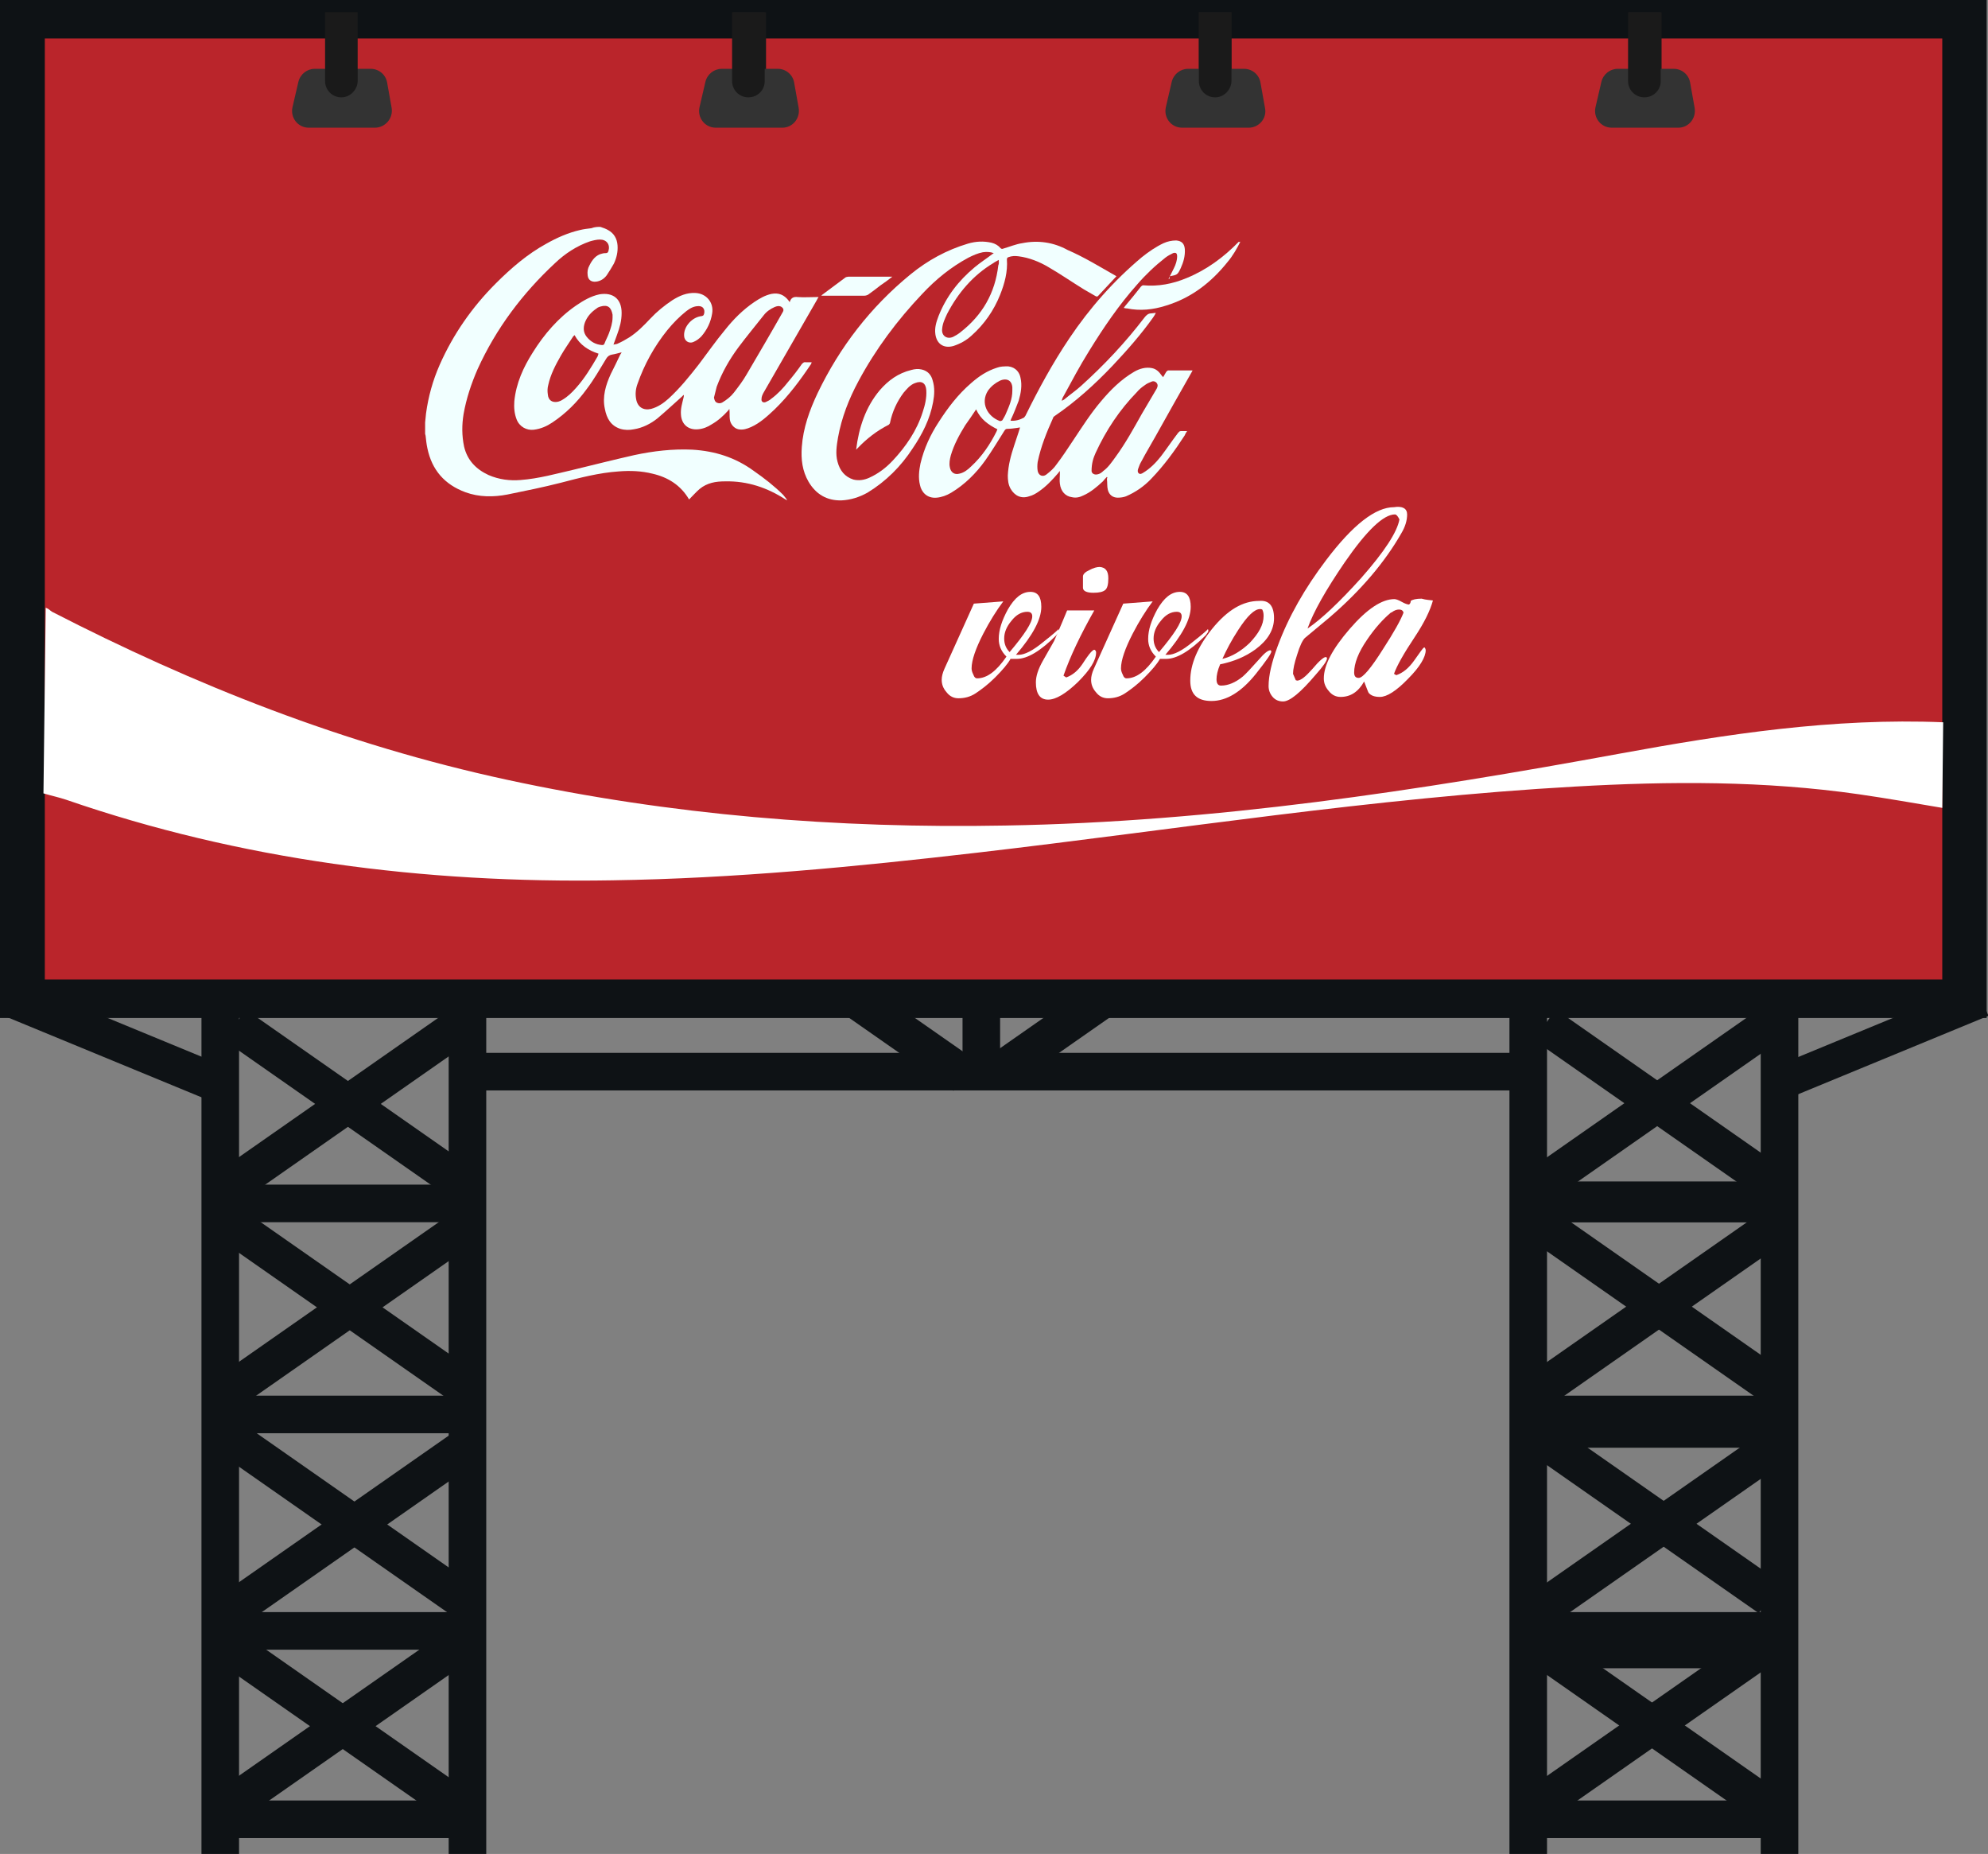 <?xml version="1.0" encoding="utf-8"?>
<!-- Generator: Adobe Illustrator 18.0.0, SVG Export Plug-In . SVG Version: 6.00 Build 0)  -->
<!DOCTYPE svg PUBLIC "-//W3C//DTD SVG 1.1//EN" "http://www.w3.org/Graphics/SVG/1.1/DTD/svg11.dtd">
<svg version="1.1" id="Layer_1" xmlns="http://www.w3.org/2000/svg" xmlns:xlink="http://www.w3.org/1999/xlink" x="0px" y="0px"
	 viewBox="0 0 439.1 409.4" enable-background="new 0 0 439.1 409.4" xml:space="preserve">
<rect x="0" y="0" width="439.1" height="409.4" fill="#808080" stroke="none"/>
<rect x="0" y="0" fill="#0E1215" width="438.8" height="224.8"/>
<rect x="9.9" y="8.5" fill="#BA252B" width="419.1" height="207.8"/>
<rect x="44.5" y="219.4" fill="#0E1215" width="8.3" height="190"/>
<rect x="44.9" y="308.2" fill="#0E1215" width="58.1" height="8.3"/>
<rect x="72.8" y="213.1" transform="matrix(0.573 -0.82 0.82 0.573 -166.939 167.327)" fill="#0E1215" width="8.3" height="61.2"/>
<rect x="21.6" y="204.1" transform="matrix(0.381 -0.924 0.924 0.381 -196.767 166.184)" fill="#0E1215" width="8.3" height="51.9"/>
<rect x="412.4" y="206.2" transform="matrix(-0.381 -0.924 0.924 -0.381 362.725 701.69)" fill="#0E1215" width="7.6" height="46.6"/>
<rect x="72.8" y="213.1" transform="matrix(-0.573 -0.82 0.82 -0.573 -78.78 446.432)" fill="#0E1215" width="8.3" height="61.2"/>
<rect x="72.2" y="257.3" transform="matrix(-0.573 -0.82 0.82 -0.573 -117.318 517.833)" fill="#0E1215" width="8.3" height="64.4"/>
<rect x="72.2" y="306" transform="matrix(-0.573 -0.82 0.82 -0.573 -157.241 594.401)" fill="#0E1215" width="8.3" height="64.4"/>
<rect x="72.2" y="348.7" transform="matrix(-0.573 -0.82 0.82 -0.573 -192.294 661.632)" fill="#0E1215" width="8.3" height="64.4"/>
<rect x="72.2" y="257.4" transform="matrix(0.573 -0.82 0.82 0.573 -203.49 185.701)" fill="#0E1215" width="8.3" height="61.2"/>
<rect x="72.2" y="304.6" transform="matrix(0.573 -0.82 0.82 0.573 -242.195 205.882)" fill="#0E1215" width="8.3" height="61.2"/>
<rect x="72.2" y="350.9" transform="matrix(0.573 -0.82 0.82 0.573 -280.169 225.681)" fill="#0E1215" width="8.3" height="61.2"/>
<rect x="44.9" y="356" fill="#0E1215" width="58.1" height="8.3"/>
<rect x="44.9" y="397.6" fill="#0E1215" width="58.1" height="8.3"/>
<rect x="44.9" y="261.6" fill="#0E1215" width="58.1" height="8.3"/>
<rect x="106" y="232.5" fill="#0E1215" width="229.4" height="8.3"/>
<rect x="334.1" y="308.2" fill="#0E1215" width="58.1" height="8.3"/>
<rect x="362" y="213.1" transform="matrix(0.573 -0.82 0.82 0.573 -43.318 404.426)" fill="#0E1215" width="8.3" height="61.2"/>
<rect x="196.5" y="213.9" transform="matrix(0.573 -0.82 0.82 0.573 -101.82 262.374)" fill="#0E1215" width="8.3" height="29.8"/>
<rect x="228" y="213.9" transform="matrix(-0.573 -0.82 0.82 -0.573 177.476 550.194)" fill="#0E1215" width="8.3" height="29.8"/>
<rect x="362" y="213.1" transform="matrix(-0.573 -0.82 0.82 -0.573 375.962 683.53)" fill="#0E1215" width="8.3" height="61.2"/>
<rect x="361.4" y="257.3" transform="matrix(-0.573 -0.82 0.82 -0.573 337.424 754.931)" fill="#0E1215" width="8.3" height="64.4"/>
<rect x="361.4" y="306" transform="matrix(-0.573 -0.82 0.82 -0.573 297.502 831.5)" fill="#0E1215" width="8.3" height="64.4"/>
<rect x="361.4" y="348.7" transform="matrix(-0.573 -0.82 0.82 -0.573 262.448 898.731)" fill="#0E1215" width="8.3" height="64.4"/>
<rect x="361.4" y="257.4" transform="matrix(0.573 -0.82 0.82 0.573 -79.868 422.8)" fill="#0E1215" width="8.3" height="61.2"/>
<rect x="361.4" y="304.6" transform="matrix(0.573 -0.82 0.82 0.573 -118.573 442.98)" fill="#0E1215" width="8.3" height="61.2"/>
<rect x="361.4" y="350.9" transform="matrix(0.573 -0.82 0.82 0.573 -156.548 462.78)" fill="#0E1215" width="8.3" height="61.2"/>
<rect x="334.1" y="356" fill="#0E1215" width="58.1" height="8.3"/>
<rect x="334.1" y="397.6" fill="#0E1215" width="58.1" height="8.3"/>
<rect x="334.1" y="261.6" fill="#0E1215" width="58.1" height="8.3"/>
<rect x="339.5" y="309.3" fill="#0E1215" width="55.9" height="10.4"/>
<rect x="337" y="360.1" fill="#0E1215" width="58.1" height="8.3"/>
<rect x="341.6" y="260.9" fill="#0E1215" width="53.6" height="9"/>
<rect x="99.1" y="219.4" fill="#0E1215" width="8.3" height="190"/>
<rect x="212.6" y="219.4" fill="#0E1215" width="8.3" height="17.8"/>
<rect x="333.4" y="219.4" fill="#0E1215" width="8.3" height="190"/>
<rect x="388.9" y="219.4" fill="#0E1215" width="8.3" height="190"/>
<rect x="162" y="2.7" fill="#1A1A1A" width="7.2" height="18.8"/>
<rect x="264.8" y="2.7" fill="#1A1A1A" width="7.2" height="18.8"/>
<rect x="359.8" y="2.7" fill="#1A1A1A" width="7.2" height="18.8"/>
<path fill="#333333" d="M82.8,28.2H68.2c-2.4,0-4.1-2.2-3.6-4.5l1.3-5.6c0.4-1.7,1.9-2.9,3.6-2.9h12.4c1.8,0,3.3,1.3,3.6,3l1,5.6
	C86.9,26.1,85.1,28.2,82.8,28.2z"/>
<path fill="#1A1A1A" d="M75.4,21.5L75.4,21.5c-2,0-3.6-1.6-3.6-3.6V2.7h7.2l0,15.3C78.9,19.9,77.3,21.5,75.4,21.5z"/>
<path fill="#333333" d="M172.8,28.2h-14.7c-2.4,0-4.1-2.2-3.6-4.5l1.3-5.6c0.4-1.7,1.9-2.9,3.6-2.9h12.4c1.8,0,3.3,1.3,3.6,3l1,5.6
	C176.8,26.1,175.1,28.2,172.8,28.2z"/>
<path fill="#1A1A1A" d="M165.3,21.5L165.3,21.5c-2,0-3.6-1.6-3.6-3.6V2.7h7.2v15.3C168.9,19.9,167.3,21.5,165.3,21.5z"/>
<path fill="#333333" d="M275.8,28.2h-14.7c-2.4,0-4.1-2.2-3.6-4.5l1.3-5.6c0.4-1.7,1.9-2.9,3.6-2.9h12.4c1.8,0,3.3,1.3,3.6,3l1,5.6
	C279.9,26.1,278.1,28.2,275.8,28.2z"/>
<path fill="#1A1A1A" d="M268.4,21.5L268.4,21.5c-2,0-3.6-1.6-3.6-3.6V2.7h7.2v15.3C271.9,19.9,270.3,21.5,268.4,21.5z"/>
<path fill="#333333" d="M370.7,28.2H356c-2.4,0-4.1-2.2-3.6-4.5l1.3-5.6c0.4-1.7,1.9-2.9,3.6-2.9h12.4c1.8,0,3.3,1.3,3.6,3l1,5.6
	C374.7,26.1,373,28.2,370.7,28.2z"/>
<path fill="#1A1A1A" d="M363.2,21.5L363.2,21.5c-2,0-3.6-1.6-3.6-3.6V2.7h7.2v15.3C366.8,19.9,365.2,21.5,363.2,21.5z"/>
<g>
	<g>
		<g>
			<g id="KRyJ1s.tif_15_">
				<g>
					<path fill="#F1FFFF" d="M132.6,50.1c0.6,0.2,1.2,0.4,1.7,0.7c1.3,0.7,2,1.9,2.1,3.4c0.1,1.4-0.2,2.7-0.8,4
						c-0.5,0.9-1,1.7-1.6,2.6c-0.6,0.8-1.4,1.3-2.4,1.4c-1,0.1-1.7-0.4-1.8-1.4c-0.1-0.8,0-1.5,0.4-2.2c0.6-1.2,1.4-2.3,2.8-2.6
						c0.3-0.1,0.5-0.1,0.8-0.1c0.4,0,0.5-0.2,0.6-0.5c0.4-1.4-0.4-2.5-1.9-2.5c-0.7,0-1.5,0.2-2.2,0.4c-2.9,1-5.5,2.7-7.7,4.8
						c-7.2,6.7-13,14.4-17.1,23.4c-1.4,3.2-2.5,6.5-3.1,9.9c-0.4,2.4-0.4,4.8,0.1,7.2c0.7,3,2.6,5,5.4,6.3c2.3,1,4.7,1.3,7.1,1.1
						c4-0.3,7.9-1.4,11.8-2.3c4.5-1.1,8.9-2.2,13.3-3.2c4.2-0.9,8.5-1.4,12.8-1.2c5,0.3,9.5,1.7,13.6,4.7c2.3,1.6,4.5,3.3,6.5,5.3
						c0.3,0.4,0.6,0.7,0.9,1.2c-0.1-0.1-0.2-0.1-0.4-0.2c-4-2.6-8.4-4.1-13.3-4c-2.1,0-4,0.3-5.7,1.7c-0.8,0.7-1.5,1.5-2.3,2.3
						c0.1,0.1,0,0,0,0c-1.8-3.1-4.6-4.9-8.1-5.7c-2.4-0.6-4.9-0.7-7.4-0.5c-4.4,0.3-8.6,1.4-12.8,2.5c-3.9,1-7.9,1.8-11.8,2.6
						c-3.1,0.6-6.3,0.6-9.3-0.5c-4.6-1.7-7.4-4.9-8.4-9.7c-0.2-0.9-0.3-1.9-0.4-2.8c0-0.1-0.1-0.3-0.1-0.4c0-0.8,0-1.7,0-2.5
						c0.1-0.7,0.1-1.3,0.2-2c0.5-3.7,1.5-7.3,3-10.7c3-6.8,7.2-12.8,12.4-18c3.4-3.4,7-6.5,11.2-8.8c2.3-1.3,4.8-2.4,7.4-3
						c0.8-0.2,1.7-0.3,2.5-0.4C131.4,50.1,132,50.1,132.6,50.1z"/>
					<path fill="#F1FFFF" d="M135.5,76.1c0.4-0.1,0.7-0.1,0.9-0.2c0.9-0.4,1.8-0.9,2.6-1.4c1.7-1.1,3.2-2.6,4.6-4.1
						c1.5-1.6,3.1-2.9,4.9-4.1c1.6-1,3.2-1.7,5.1-1.6c2.4,0.1,4.1,2.1,3.7,4.5c-0.3,1.9-1.1,3.6-2.4,5.1c-0.5,0.5-1,0.9-1.7,1.2
						c-1.1,0.5-2.1-0.3-2.1-1.4c-0.1-2,1.8-4.1,3.9-4.3c0.1,0,0.3-0.1,0.4-0.2c0.4-0.8,0.2-2-1.1-2c-1.1,0-1.9,0.5-2.7,1.1
						c-1.5,1.2-2.9,2.6-4.2,4.2c-2.9,3.6-5.1,7.6-6.6,11.9c-0.4,1.1-0.5,2.2-0.3,3.3c0.3,1.8,1.6,2.6,3.3,2.2
						c1.5-0.4,2.8-1.3,3.9-2.3c2.5-2.3,4.6-4.9,6.7-7.6c1.9-2.5,3.7-5.1,5.7-7.5c1.9-2.4,4-4.5,6.5-6.2c1.2-0.8,2.4-1.5,3.8-1.8
						c1.6-0.3,2.8,0.2,3.8,1.5c0.1,0.1,0.1,0.2,0.2,0.3c0.1-0.1,0.1-0.1,0.1-0.2c0.3-0.8,0.9-1,1.7-0.9c1.4,0.1,2.7,0,4.1,0
						c0.1,0,0.3,0,0.5,0c-0.2,0.3-0.3,0.5-0.4,0.7c-3.9,6.8-7.9,13.7-11.8,20.5c-0.2,0.4-0.4,0.8-0.4,1.3c-0.1,0.6,0.4,0.9,0.9,0.7
						c0.4-0.2,0.9-0.4,1.2-0.7c1.5-1.1,2.7-2.4,3.8-3.8c1.1-1.3,2.1-2.6,3-3.9c0.3-0.3,0.5-0.5,0.9-0.4c0.4,0,0.9,0,1.3,0
						c-0.1,0.1-0.1,0.2-0.1,0.3c-2.4,3.6-5,7.1-8.1,10.1c-1.6,1.5-3.2,3-5.2,3.9c-0.9,0.4-1.8,0.7-2.8,0.5c-1-0.2-1.8-1.2-1.9-2.2
						c-0.1-0.7,0-1.4-0.1-2.3c-0.1,0.1-0.2,0.3-0.3,0.4c-1.1,1.2-2.2,2.2-3.6,3c-0.9,0.6-1.9,1-3,1.1c-2.2,0.2-3.7-1.1-3.8-3.3
						c-0.1-1.3,0.3-2.5,0.6-3.8c0-0.2,0.1-0.3,0-0.5c-0.1,0.1-0.3,0.3-0.4,0.4c-1.8,1.6-3.5,3.2-5.4,4.8c-1.5,1.2-3.3,2.1-5.2,2.4
						c-1,0.2-2,0.2-3-0.1c-2.1-0.7-3-2.3-3.4-4.4c-0.6-2.7,0.2-5.3,1.3-7.7c0.7-1.4,1.4-2.8,2.1-4.3c0.1-0.1,0.2-0.3,0.3-0.5
						c-0.8,0.2-1.4,0.4-2.1,0.5c-0.6,0.1-1,0.4-1.3,0.9c-1.4,2.3-2.7,4.6-4.3,6.7c-2.1,2.9-4.6,5.4-7.6,7.4
						c-1.2,0.8-2.5,1.4-4.1,1.6c-1.6,0.2-3.2-0.7-3.8-2.3c-0.5-1.3-0.6-2.6-0.5-4c0.4-4,2-7.5,4.1-10.8c2.5-4,5.6-7.6,9.5-10.3
						c1.6-1.1,3.3-2.1,5.2-2.5c3-0.5,4.9,1,4.9,4.1c0,1.7-0.4,3.2-1,4.8C136.1,74.5,135.8,75.3,135.5,76.1z M157.7,87.8
						c0.1,0.5,0.2,0.9,0.6,1.1c0.4,0.2,0.8,0.2,1.2,0c1-0.6,1.9-1.3,2.6-2.2c1-1.3,2-2.6,2.8-4c2.7-4.6,5.4-9.2,8-13.8
						c0.3-0.5,0.1-0.9-0.4-1.2c-0.5-0.2-0.9-0.1-1.4,0.1c-0.9,0.4-1.8,1-2.4,1.8c-1.9,2.4-3.8,4.7-5.6,7.1c-2,2.7-3.6,5.5-4.8,8.7
						C158.1,86.2,157.9,87,157.7,87.8z M126.9,74c-0.1,0.1-0.2,0.2-0.3,0.3c-0.9,1.4-1.9,2.8-2.7,4.2c-1.2,2.1-2.3,4.2-2.8,6.5
						c-0.2,0.7-0.2,1.4-0.1,2.1c0.1,1.3,1,1.9,2.3,1.6c0.3-0.1,0.6-0.2,0.9-0.4c1.2-0.7,2.1-1.6,3-2.6c1.9-2.1,3.4-4.6,4.8-7
						c0.1-0.2,0.1-0.4,0.2-0.6C130,77.4,128.1,76.2,126.9,74z M135.3,70.1c0-0.2,0-0.4,0-0.6c-0.3-1.6-1-2.3-2.7-1.8
						c-0.3,0.1-0.6,0.2-0.8,0.4c-1.2,0.8-2.1,1.8-2.6,3.1c-0.4,1.1-0.4,2.2,0.4,3.2c0.9,1.1,2,1.7,3.4,1.8c0.3,0,0.4-0.1,0.5-0.3
						c0.3-0.8,0.7-1.5,1-2.3C134.9,72.5,135.3,71.3,135.3,70.1z"/>
				</g>
			</g>
			<g id="KRyJ1s.tif_14_">
				<g>
					<path fill="#F1FFFF" d="M258.1,61.6c0.4-0.8,0.8-1.6,1.2-2.4c0.4-0.8,0.7-1.7,0.7-2.6c0-0.7-0.3-0.9-0.9-0.7
						c-0.6,0.3-1.2,0.6-1.7,1c-2.3,1.8-4.4,3.8-6.3,6c-4,4.5-7.4,9.5-10.6,14.7c-2,3.2-3.8,6.6-5.6,9.9c-0.2,0.3-0.3,0.6-0.4,1
						c0.2-0.1,0.5-0.2,0.7-0.4c1.2-1,2.5-1.9,3.6-2.9c5.1-4.6,9.8-9.6,14-15.1c0.4-0.5,0.8-0.9,1.5-0.9c0.3,0,0.6-0.1,1-0.1
						c-0.2,0.4-0.4,0.7-0.6,1c-2.7,3.8-5.8,7.3-9,10.7c-3.9,4.1-8.1,7.9-12.8,11.1c-0.1,0.1-0.3,0.2-0.3,0.4
						c-1.4,3.1-2.7,6.3-3.4,9.7c-0.1,0.7-0.1,1.4,0,2c0.2,1,1.1,1.4,1.9,0.8c0.9-0.7,1.7-1.4,2.3-2.3c1.3-1.7,2.4-3.4,3.6-5.2
						c2-3,3.9-6,6.2-8.7c2.1-2.5,4.4-4.8,7.3-6.5c1.2-0.7,2.6-1.1,4-0.8c0.9,0.2,1.5,0.8,2,1.5c0.1,0.2,0.3,0.3,0.4,0.5
						c0.2-0.4,0.5-0.8,0.7-1.2c0.1-0.1,0.3-0.3,0.4-0.3c1.7,0,3.5,0,5.2,0c0,0,0.1,0,0.2,0c-0.1,0.2-0.1,0.3-0.2,0.4
						c-2.7,4.7-5.3,9.4-8,14.2c-1,1.8-2.1,3.6-3.1,5.5c-0.3,0.5-0.5,1-0.7,1.6c-0.1,0.3-0.2,0.7,0.1,1c0.3,0.3,0.7,0.1,1-0.1
						c1.5-0.9,2.8-2.2,3.9-3.6c1.3-1.7,2.5-3.5,3.8-5.2c0.2-0.2,0.3-0.4,0.6-0.4c0.5,0,0.9,0,1.4,0c-0.2,0.3-0.4,0.6-0.5,0.9
						c-2.2,3.4-4.6,6.7-7.4,9.6c-1.6,1.7-3.5,3-5.6,3.9c-0.5,0.2-1.2,0.3-1.8,0.3c-1.1,0-1.9-0.6-2.2-1.7c-0.2-0.8-0.1-1.6-0.2-2.3
						c0-0.2,0-0.3,0.1-0.5c0,0-0.1,0-0.1-0.1c-0.3,0.3-0.6,0.6-0.9,1c-1.3,1.2-2.7,2.4-4.3,3.1c-0.8,0.4-1.6,0.6-2.5,0.4
						c-1.5-0.2-2.5-1.3-2.7-3c-0.1-0.7,0-1.4,0-2.1c0-0.2,0-0.4,0-0.7c-0.2,0.2-0.3,0.4-0.4,0.5c-1.3,1.5-2.6,2.9-4.2,4
						c-0.7,0.5-1.4,0.9-2.2,1.1c-1.7,0.6-3.2-0.1-4.1-1.7c-0.5-0.9-0.6-1.9-0.6-2.9c0.1-2.3,0.7-4.5,1.4-6.6c0.4-1.3,0.9-2.6,1.3-4
						c-0.3,0-0.5,0.1-0.7,0.1c-0.7,0.1-1.4,0.2-2.1,0.2c-0.4,0-0.5,0.2-0.7,0.5c-1.4,2.2-2.7,4.4-4.2,6.5c-2,2.8-4.5,5.3-7.5,7.1
						c-1,0.6-2.1,1-3.2,1.1c-2.2,0.2-3.4-1.3-3.7-2.8c-0.4-1.6-0.2-3.2,0.1-4.7c0.8-3.4,2.2-6.4,4.1-9.3c2-3.1,4.2-6,7.1-8.5
						c1.7-1.5,3.5-2.7,5.7-3.4c0.8-0.3,1.6-0.3,2.5-0.3c1.7,0.2,2.5,1.4,2.7,2.5c0.4,1.7,0.1,3.4-0.4,5.1c-0.5,1.3-1,2.6-1.6,3.9
						c-0.1,0.1-0.1,0.3-0.2,0.5c1.1,0.1,2.1-0.2,3-0.7c0.1-0.1,0.2-0.3,0.3-0.4c2.9-5.9,6-11.6,9.7-17.1c4.5-6.7,9.8-12.7,16-17.9
						c1.5-1.2,3.1-2.3,4.8-3.1c0.9-0.4,1.8-0.6,2.8-0.6c1.2,0.1,1.8,0.7,1.9,1.9c0.1,1.5-0.3,2.9-0.9,4.2c-0.7,1.5-0.8,1.5-2.4,1.8
						C258.3,61.7,258.3,61.6,258.1,61.6z M241.1,104c0,0.5,0.6,1,1.5,0.7c0.4-0.1,0.8-0.4,1.1-0.7c1.1-0.8,1.9-2,2.7-3.1
						c2.2-3,4-6.3,5.8-9.5c1.1-1.9,2.2-3.7,3.3-5.6c0.2-0.4,0.3-0.8,0-1.2c-0.3-0.4-0.8-0.5-1.2-0.3c-0.5,0.2-1,0.4-1.5,0.8
						c-0.6,0.4-1.2,0.9-1.7,1.5c-3.8,3.9-6.8,8.4-9.1,13.4C241.5,101.1,241.1,102.3,241.1,104z M215.6,90.4
						c-0.8,1.2-1.6,2.4-2.4,3.5c-1.3,2.1-2.5,4.3-3.2,6.7c-0.2,0.8-0.4,1.7-0.2,2.6c0.2,1.1,1,1.7,2.1,1.4c1-0.2,1.9-0.9,2.6-1.6
						c2.4-2.2,4.2-4.9,5.6-7.7c0.1-0.2,0.1-0.3,0.2-0.5C218.3,93.8,216.6,92.6,215.6,90.4z M223.6,86.3c0-0.3,0-0.5,0-0.8
						c-0.1-1.1-0.7-1.7-1.6-1.7c-0.4,0-0.8,0.1-1.2,0.3c-1,0.5-1.9,1.2-2.6,2.2c-1.7,2.7-0.1,5.7,2.7,6.7c0.1,0,0.4-0.1,0.5-0.2
						c0.3-0.5,0.6-1,0.8-1.5C222.9,89.7,223.6,88.1,223.6,86.3z"/>
					<path fill="#F1FFFF" d="M246.6,61c-1.4,1.5-2.7,2.9-4.1,4.4c-0.1,0.1-0.4,0.1-0.5,0c-0.9-0.5-1.7-1-2.6-1.5
						c-2.6-1.6-5.2-3.4-7.8-4.9c-2-1.2-4.3-2.1-6.6-2.4c-0.8-0.1-1.5-0.1-2.3,0.2c-0.2,0.1-0.3,0.2-0.3,0.5c0.2,2.7-0.5,5.3-1.5,7.8
						c-1.4,3.5-3.5,6.5-6.3,9c-1.2,1.1-2.5,1.8-4,2.3c-2.1,0.6-3.7-0.4-4-2.6c-0.2-1.4,0.2-2.7,0.7-4c1.7-4.3,4.4-7.8,8-10.8
						c1.2-1,2.6-1.9,3.9-2.9c0.1-0.1,0.2-0.1,0.3-0.2c-0.8-0.3-1.6-0.3-2.4-0.2c-1.1,0.2-2.2,0.7-3.2,1.2c-3.9,2.1-7.2,4.8-10.2,8
						c-5.5,5.8-10.3,12.2-14.1,19.3c-2.1,3.9-3.7,8-4.5,12.4c-0.3,1.8-0.6,3.6-0.1,5.4c0.5,1.9,1.6,3.3,3.5,3.9
						c1.2,0.3,2.4,0.1,3.5-0.4c2-0.9,3.7-2.2,5.2-3.8c2.9-3.1,5.3-6.6,6.6-10.7c0.5-1.5,0.9-3.1,0.8-4.8c-0.1-1.6-1-2.2-2.5-1.6
						c-1.1,0.4-1.8,1.3-2.5,2.1c-1.5,2-2.5,4.2-3,6.6c0,0.2-0.2,0.4-0.3,0.5c-2.6,1.3-4.9,3.1-6.9,5.2c-0.1,0.1-0.1,0.1-0.3,0.3
						c0.6-4.9,2.1-9.4,5.2-13.1c1.9-2.2,4.1-3.8,7-4.5c0.7-0.2,1.5-0.3,2.3-0.1c1.3,0.3,2.1,1.2,2.4,2.4c0.5,1.6,0.4,3.2,0.1,4.8
						c-0.7,3.8-2.4,7.1-4.5,10.2c-2.6,4-5.9,7.3-10,9.8c-1.8,1-3.7,1.6-5.7,1.7c-3.3,0.1-5.7-1.4-7.3-4.1c-1.4-2.4-1.7-5-1.5-7.7
						c0.3-4.2,1.7-8.1,3.5-11.9c4.9-10.2,11.7-19,20.5-26.2c3.8-3.1,8-5.4,12.7-6.8c1.7-0.5,3.4-0.6,5.2-0.2c0.8,0.2,1.5,0.6,2,1.2
						c0.2,0.2,0.4,0.2,0.6,0.1c1.4-0.4,2.8-1,4.2-1.2c3.5-0.7,6.9-0.2,10,1.5C239.5,56.8,242.9,58.9,246.6,61
						C246.5,60.9,246.5,61,246.6,61z M220.6,57.4c-0.5,0.3-0.8,0.4-1.2,0.7c-4.5,2.7-7.8,6.6-10.2,11.2c-0.5,1.1-1,2.1-1.1,3.3
						c-0.2,1.5,1,2.4,2.4,1.8c0.6-0.3,1.1-0.6,1.6-1c4.9-3.8,7.7-8.7,8.4-14.8C220.7,58.2,220.6,57.8,220.6,57.4z"/>
					<path fill="#F1FFFF" d="M274,53.3c-0.8,1.6-1.7,3.2-2.9,4.6c-3.6,4.5-8,7.9-13.6,9.6c-2.8,0.9-5.7,1.2-8.6,0.6
						c-0.1,0-0.1,0-0.2,0c-0.1,0-0.3-0.1-0.5-0.1c0.1-0.1,0.2-0.3,0.3-0.4c1.2-1.4,2.4-2.9,3.5-4.3c0.1-0.1,0.3-0.3,0.5-0.3
						c3.3,0.3,6.5-0.3,9.6-1.6c4.4-1.8,8.2-4.6,11.5-8C273.9,53.5,273.9,53.4,274,53.3z"/>
				</g>
			</g>
			<path fill="#F1FFFF" d="M197.1,61.1c-0.9,0.7-1.7,1.3-2.6,1.9c-0.9,0.7-1.8,1.4-2.8,2.1c-0.2,0.1-0.5,0.2-0.8,0.2
				c-3.1,0-6.2,0-9.3,0c0,0-0.1,0-0.2,0c0.1-0.1,0.1-0.1,0.2-0.2c1.7-1.3,3.4-2.5,5.1-3.8c0.1-0.1,0.5-0.2,0.7-0.2
				C190.6,61.1,193.8,61.1,197.1,61.1z"/>
		</g>
	</g>
	<path fill="#FFFFFF" d="M357.9,166.4c-44.7,8.2-89.6,15.1-135.8,15.9c-37.3,0.7-74-2.3-110.1-10.1c-36.1-7.8-69.2-21-100.5-37.1
		c-0.5-0.3-0.6-0.6-1.4-0.9l-0.5,41c1.7,0.5,3.5,0.9,5,1.4c38.5,13.3,78.9,18.5,120.6,17.8c27-0.4,53.9-3,80.6-6.1
		c44-5.1,87.6-12.1,132-14.6c21-1.2,41.9-1.3,62.8,1.7c6.2,0.9,12.5,2,18.4,3c0.1-6.3,0.1-12.6,0.2-18.9
		C404.9,158.5,381.4,162.1,357.9,166.4z"/>
	<g>
		<path fill="#FFFFFF" d="M233.9,139.3c0,0.2-0.2,0.5-0.6,1c-3.5,3.5-6.4,5.2-8.7,5.2c-0.4,0-0.9,0-1.4,0c-0.6,1.1-1.8,2.5-3.4,4.1
			c-1.6,1.6-3.1,2.7-4.3,3.5c-1.2,0.8-2.5,1.1-3.8,1.1c-1,0-1.9-0.4-2.6-1.3c-0.8-0.9-1.1-1.8-1.1-2.8c0-0.7,0.2-1.5,0.6-2.4
			l6.5-14.4l6.5-0.5c-1.5,2-3,4.4-4.4,7.1c-1.7,3.3-2.6,5.9-2.6,7.7c0,0.4,0.1,0.8,0.4,1.4c0.2,0.6,0.5,0.8,0.8,0.8
			c2.2,0,4.3-1.6,6.5-4.8c-1.2-1.2-1.7-2.5-1.7-3.9c0-2,0.7-4.1,2-6.5c1.5-2.6,3.1-3.9,5-3.9c1.6,0,2.4,1.1,2.4,3.3
			c0,2.8-1.9,6.3-5.6,10.6h0.6c1.3,0,3.1-0.9,5.4-2.8c2.3-1.8,3.4-2.8,3.3-2.8C233.7,138.9,233.9,139,233.9,139.3z M228,136.1
			c0-0.7-0.4-1-1.1-1c-1.3,0-2.5,0.7-3.5,2c-1.1,1.3-1.6,2.6-1.6,3.9c0,1.2,0.4,2.2,1.2,3C226.3,140.1,228,137.5,228,136.1z"/>
		<path fill="#FFFFFF" d="M242.1,144.1c0,1.7-1.3,3.8-4,6.5c-2.7,2.6-4.9,3.9-6.6,3.9c-1.8,0-2.7-1.3-2.7-3.8c0-1.4,0.5-2.9,1.5-4.7
			l2.5-4.4c0.3-0.7,1.3-2.9,2.9-6.8h6c-3,5.3-5.3,10.1-6.8,14.4l0.6,0.4c1.4-0.5,2.6-1.5,3.6-3c1.1-1.7,1.9-2.8,2.5-3.1h0.2
			C242,143.7,242.1,143.8,242.1,144.1z M244.8,127.7c0,1.3-0.2,2.2-0.7,2.6c-0.5,0.4-1.3,0.6-2.6,0.6c-1.5,0-2.3-0.4-2.3-1.1v-2.5
			c0-0.5,0.5-1,1.4-1.4c0.9-0.5,1.7-0.7,2.3-0.7C244.2,125.3,244.8,126.1,244.8,127.7z"/>
		<path fill="#FFFFFF" d="M266.9,139.3c0,0.2-0.2,0.5-0.6,1c-3.5,3.5-6.4,5.2-8.7,5.2c-0.4,0-0.9,0-1.4,0c-0.6,1.1-1.8,2.5-3.4,4.1
			c-1.6,1.6-3.1,2.7-4.3,3.5c-1.2,0.8-2.5,1.1-3.8,1.1c-1,0-1.9-0.4-2.6-1.3c-0.8-0.9-1.1-1.8-1.1-2.8c0-0.7,0.2-1.5,0.6-2.4
			l6.5-14.4l6.5-0.5c-1.5,2-3,4.4-4.4,7.1c-1.7,3.3-2.6,5.9-2.6,7.7c0,0.4,0.1,0.8,0.4,1.4c0.2,0.6,0.5,0.8,0.8,0.8
			c2.2,0,4.3-1.6,6.5-4.8c-1.2-1.2-1.7-2.5-1.7-3.9c0-2,0.7-4.1,2-6.5c1.5-2.6,3.1-3.9,5-3.9c1.6,0,2.4,1.1,2.4,3.3
			c0,2.8-1.9,6.3-5.6,10.6h0.6c1.3,0,3.1-0.9,5.4-2.8c2.3-1.8,3.4-2.8,3.3-2.8C266.8,138.9,266.9,139,266.9,139.3z M261,136.1
			c0-0.7-0.4-1-1.1-1c-1.3,0-2.5,0.7-3.5,2c-1.1,1.3-1.6,2.6-1.6,3.9c0,1.2,0.4,2.2,1.2,3C259.3,140.1,261,137.5,261,136.1z"/>
		<path fill="#FFFFFF" d="M281.4,136.5c0,2.6-1.4,4.9-4.1,6.9c-2.2,1.6-4.8,2.7-7.8,3.3c-0.6,1.4-0.8,2.5-0.8,3.3
			c0,0.9,0.3,1.4,1,1.4c1.6,0,3.2-0.7,4.8-2c0.7-0.6,1.9-1.9,3.6-3.8c1.2-1.4,2-2,2.5-2c0.1,0,0.2,0.1,0.2,0.3c0,0.4-1.1,2-3.4,4.9
			c-3.2,4-6.5,6-9.8,6c-3.2,0-4.7-1.5-4.7-4.5c0-3.6,1.6-7.4,4.8-11.4c3.4-4.2,6.8-6.2,10.4-6.2
			C280.3,132.5,281.4,133.8,281.4,136.5z M279.1,136c0-0.6-0.1-1-0.3-1.4c-0.2-0.1-0.3-0.1-0.5-0.1c-1.2,0-2.8,1.5-4.8,4.6
			c-1.5,2.3-2.6,4.4-3.5,6.4c2.1-0.5,4.1-1.7,6-3.5C278,139.9,279.1,138,279.1,136z"/>
		<path fill="#FFFFFF" d="M310.8,113.6c0,1.3-0.4,2.7-1.3,4.2c-3.6,6.3-8.9,12.6-15.9,18.6c-1.2,1-3,2.5-5.4,4.5
			c-0.5,0.5-1.1,1.7-1.7,3.7c-0.6,1.8-0.9,3.2-0.9,4.2l0.6,1.4c0.1,0,0.2,0.1,0.3,0.1c0.8,0,1.9-0.9,3.4-2.6
			c1.5-1.8,2.5-2.6,2.9-2.6c0.2,0,0.3,0.1,0.3,0.3c0,0.5-0.8,1.7-2.5,3.6c-3.3,3.9-5.7,5.9-7.2,5.9c-0.9,0-1.7-0.3-2.3-1
			c-0.6-0.7-0.9-1.5-0.9-2.4c0-2.3,0.7-5.3,2-8.8c2.4-6.5,6-12.8,10.7-19c5.9-7.8,10.9-11.7,15-11.7
			C309.8,111.7,310.8,112.3,310.8,113.6z M309.1,114.7c-0.4-0.8-0.7-1.1-1-1.1c-2.5,0-6.2,3.5-11.1,10.6c-4.1,6-6.9,10.9-8.2,14.6
			c3.1-2.1,7-5.8,11.8-11.1C305.8,121.8,308.6,117.5,309.1,114.7z"/>
		<path fill="#FFFFFF" d="M316.5,132.6c-0.6,2.2-1.9,4.9-4.1,8.2c-2.4,3.6-3.9,6.3-4.5,8l0.5,0.3c1.5-0.5,2.8-1.6,4-3.3
			c1.2-1.7,1.9-2.7,2.1-2.8h0.2c0.1,0.2,0.2,0.4,0.2,0.6c0,1.5-1.3,3.7-3.9,6.3c-2.6,2.7-4.7,4-6.2,4c-1.2,0-2-0.3-2.5-0.9
			c-0.1-0.1-0.4-1-1-2.5c-1.3,2.3-3,3.4-5.2,3.4c-1,0-1.9-0.4-2.6-1.3c-0.8-0.9-1.1-1.8-1.1-2.8c0-2.9,1.9-6.5,5.7-10.9
			c3.8-4.4,7.1-6.6,9.9-6.6c0.3,0,0.9,0.2,1.6,0.6c0.7,0.4,1.3,0.6,1.6,0.6c0.2-0.1,0.4-0.4,0.4-0.8c0.4-0.3,1.2-0.5,2.4-0.5
			C315,132.5,315.9,132.5,316.5,132.6z M310,135.3c-0.1-0.5-0.5-0.7-1-0.7c-0.5,0-1.1,0.2-1.7,0.7v-0.1c-1.8,1.5-3.6,3.5-5.3,6
			c-2,2.9-2.9,5.3-2.9,7.3c0,0.8,0.3,1.2,1,1.2c0.9,0,2.7-2.1,5.4-6.4C307.9,139.6,309.4,136.9,310,135.3z"/>
	</g>
</g>
</svg>
